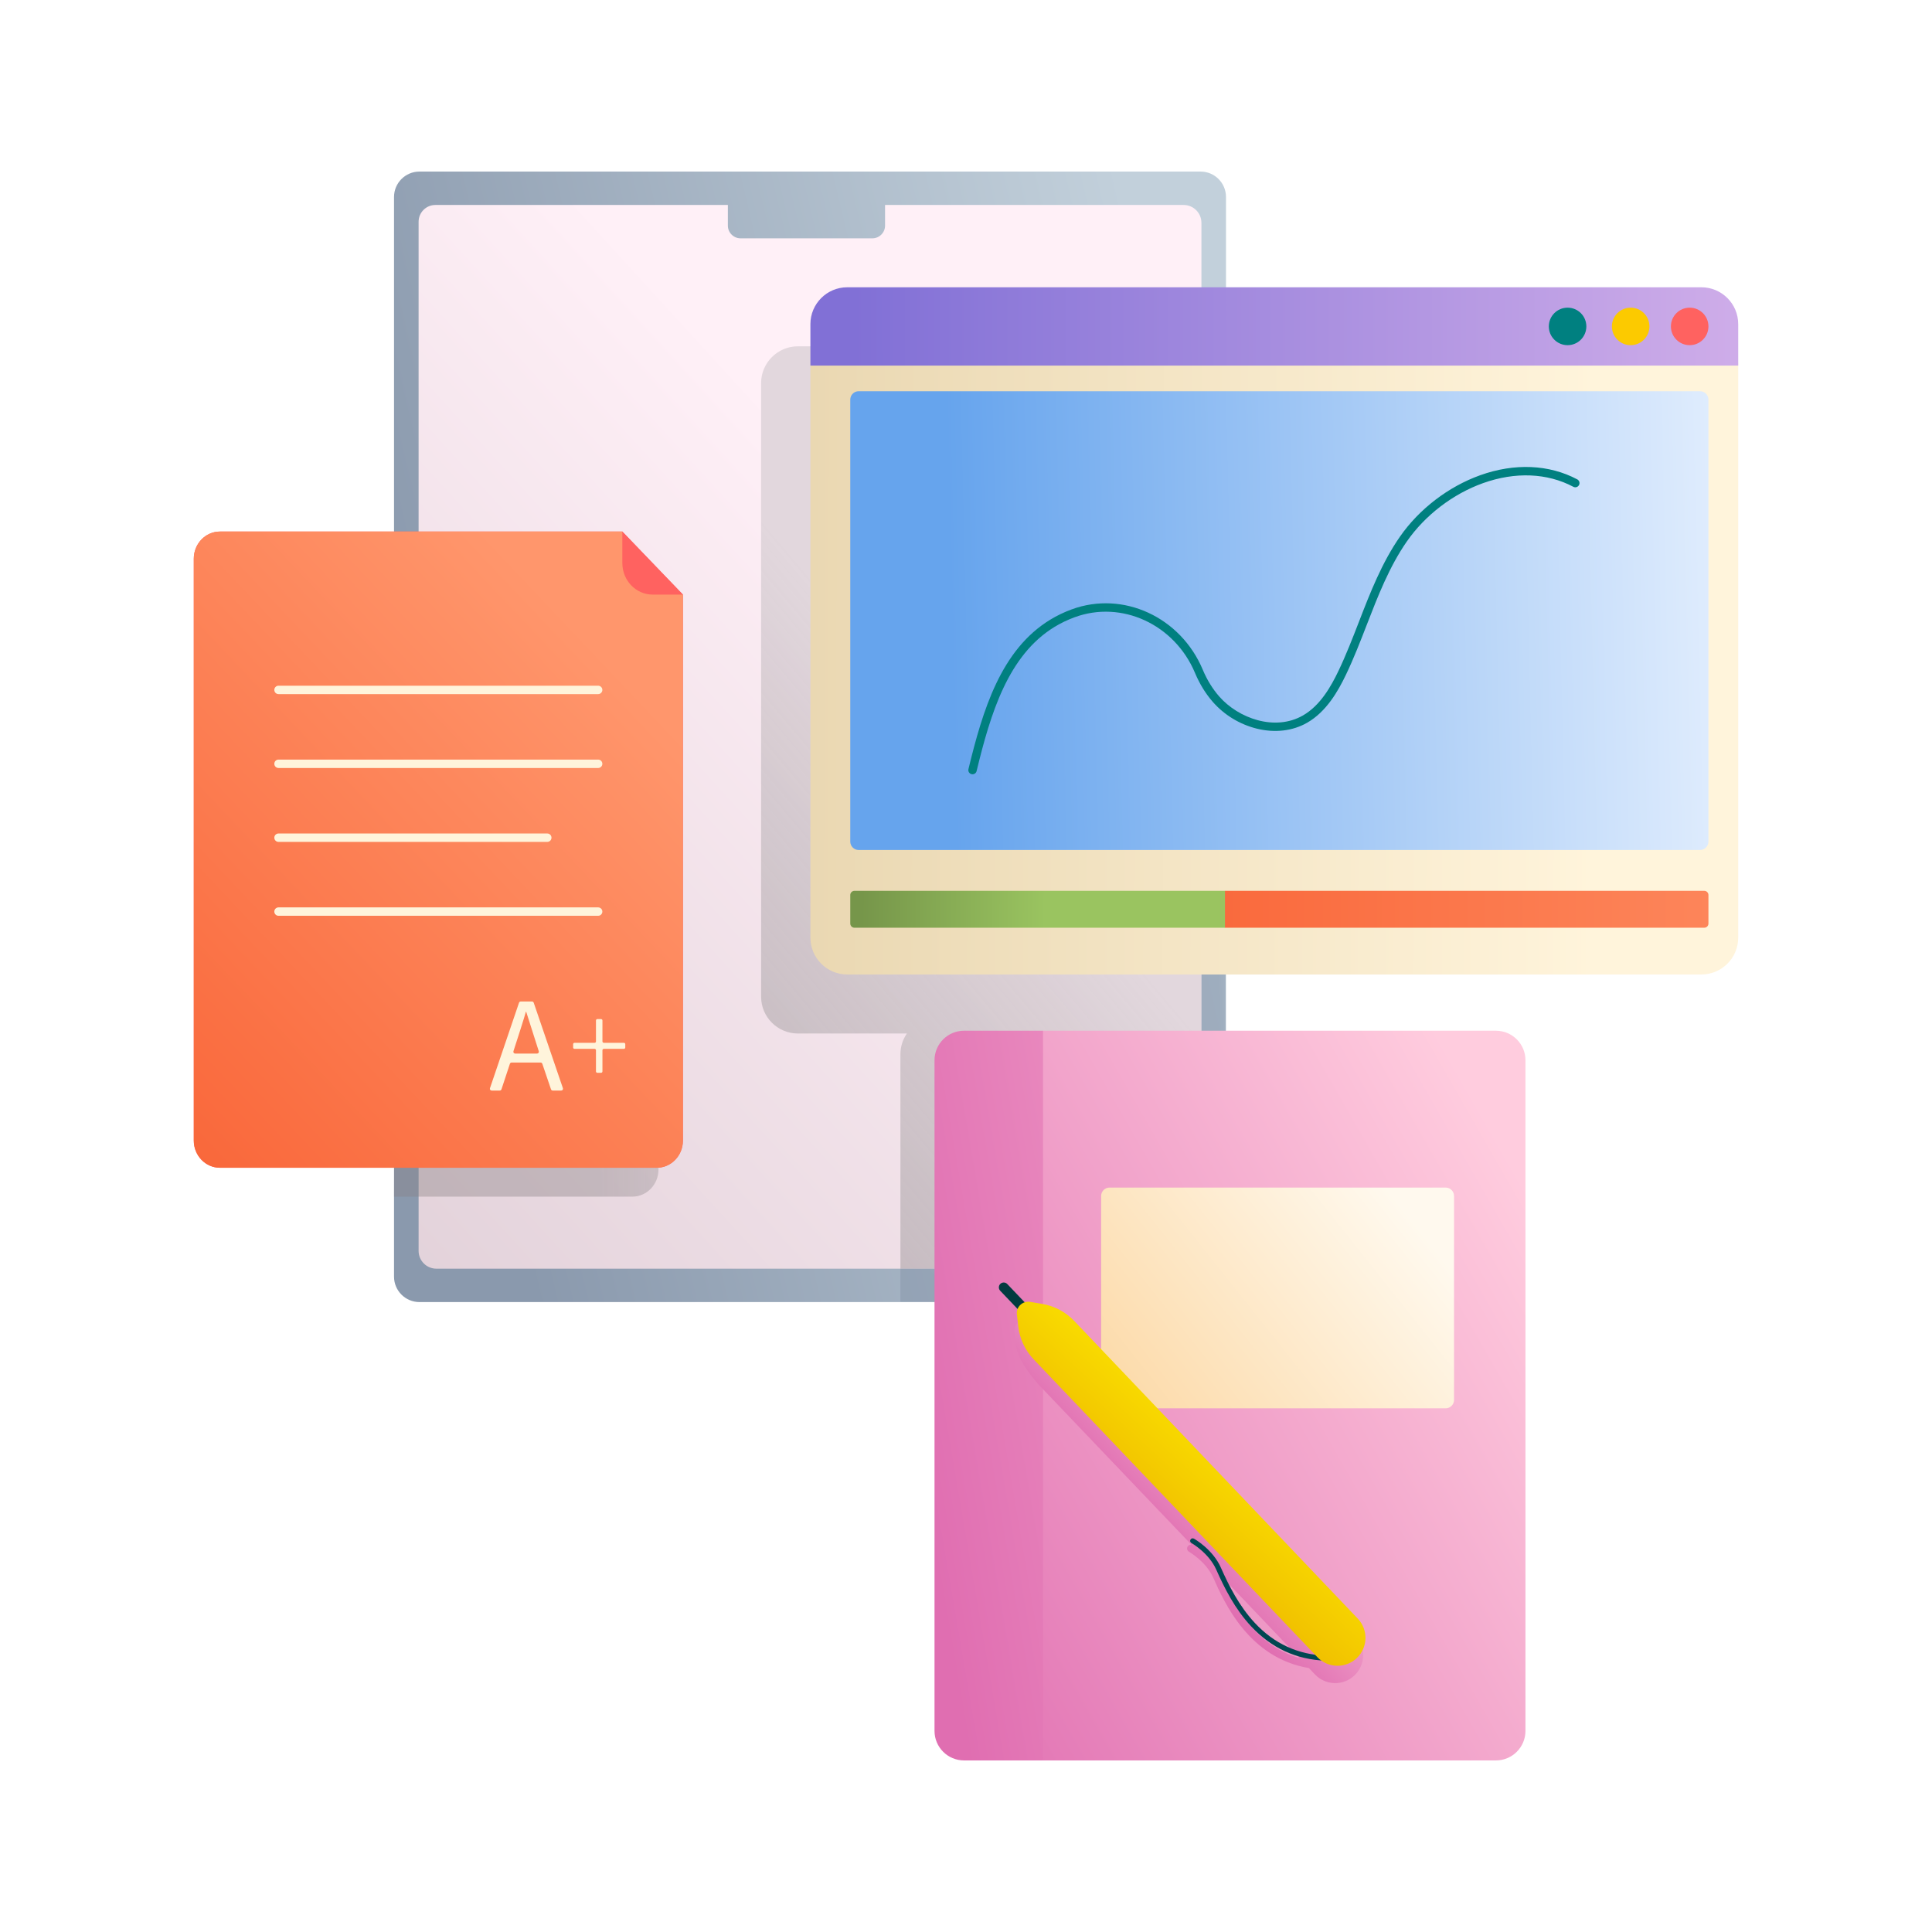 <svg height="2300" viewBox="0 0 2300 2300" width="2300" xmlns="http://www.w3.org/2000/svg" xmlns:xlink="http://www.w3.org/1999/xlink"><linearGradient id="a"><stop offset=".006" stop-color="#c2d0db"/><stop offset="1" stop-color="#8a99ad"/></linearGradient><linearGradient id="b" gradientUnits="userSpaceOnUse" x1="1468.176" x2="504.152" xlink:href="#a" y1="758.411" y2="985.624"/><linearGradient id="c" gradientUnits="userSpaceOnUse" x1="1532.88" x2="-429.806" y1="357.239" y2="2150.866"><stop offset=".201" stop-color="#fff0f7"/><stop offset=".994" stop-color="#c4b2bb"/></linearGradient><linearGradient id="d" gradientUnits="userSpaceOnUse" x1="1248.649" x2="270.115" y1="899.46" y2="1727.192"><stop offset=".061" stop-color="#e2d7dd"/><stop offset=".994" stop-color="#877f82" stop-opacity=".6"/></linearGradient><linearGradient id="e" gradientUnits="userSpaceOnUse" x1="1520.174" x2="1450.978" xlink:href="#a" y1="1189.905" y2="1191.712"/><linearGradient id="f" gradientUnits="userSpaceOnUse" x1="1967.564" x2="863.181" y1="775.581" y2="772.562"><stop offset=".061" stop-color="#fff4db"/><stop offset=".994" stop-color="#e8d5ae"/></linearGradient><linearGradient id="g" gradientUnits="userSpaceOnUse" x1="2086.004" x2="952.627" y1="388.364" y2="388.841"><stop offset=".006" stop-color="#cfade9"/><stop offset=".944" stop-color="#8170d6"/></linearGradient><linearGradient id="h" gradientTransform="matrix(-1 0 0 1 5060.738 0)" gradientUnits="userSpaceOnUse" x1="2906.978" x2="3929.262" y1="723.923" y2="748.07"><stop offset="0" stop-color="#eef5ff"/><stop offset="1" stop-color="#66a4ed"/></linearGradient><linearGradient id="i"><stop offset="0" stop-color="#f9673a"/><stop offset=".994" stop-color="#ff966c"/></linearGradient><linearGradient id="j" gradientUnits="userSpaceOnUse" x1="1391.969" x2="2409.118" xlink:href="#i" y1="1082.479" y2="1082.479"/><linearGradient id="k" gradientUnits="userSpaceOnUse" x1="1392.269" x2="1023.483" y1="1083.309" y2="1081.328"><stop offset=".4" stop-color="#9ac460"/><stop offset=".994" stop-color="#76964a"/></linearGradient><linearGradient id="l" gradientTransform="matrix(-1 0 0 1 4378.763 0)" gradientUnits="userSpaceOnUse" x1="3359.751" x2="3674.555" y1="1082.613" y2="1088.926"><stop offset="0" stop-color="#e2d7dd" stop-opacity=".76"/><stop offset=".994" stop-color="#877f82" stop-opacity=".6"/></linearGradient><linearGradient id="m" gradientUnits="userSpaceOnUse" x1="173.941" x2="744.741" xlink:href="#i" y1="1340.789" y2="800.51"/><linearGradient id="n" gradientUnits="userSpaceOnUse" x1="1159.299" x2="1112.66" xlink:href="#a" y1="1487.405" y2="1521.359"/><linearGradient id="o"><stop offset="0" stop-color="#e06eb1"/><stop offset=".994" stop-color="#ffccde"/></linearGradient><linearGradient id="p" gradientUnits="userSpaceOnUse" x1="1008.947" x2="1850.145" xlink:href="#o" y1="1941.202" y2="1459.72"/><linearGradient id="q" gradientUnits="userSpaceOnUse" x1="1082.283" x2="1943.075" xlink:href="#o" y1="1680.336" y2="1533.37"/><linearGradient id="r" gradientUnits="userSpaceOnUse" x1="1664.603" x2="1324.274" y1="1430.911" y2="1701.593"><stop offset="0" stop-color="#fff9ee"/><stop offset=".994" stop-color="#fcd8a4"/></linearGradient><linearGradient id="s" gradientUnits="userSpaceOnUse" x1="1372.767" x2="1526.047" xlink:href="#o" y1="1821.017" y2="1678.346"/><linearGradient id="t" gradientUnits="userSpaceOnUse" x1="1535.748" x2="1256.951" y1="1630.938" y2="1937.439"><stop offset=".095" stop-color="#fff200"/><stop offset=".751" stop-color="#ebac00"/><stop offset=".994" stop-color="#b38509"/></linearGradient><path d="m1459.514 234.508v1285.327c0 16.703-13.535 30.259-30.277 30.259h-929.884c-16.713 0-30.278-13.556-30.278-30.259v-1285.327c0-16.703 13.564-30.259 30.278-30.259h929.883c16.744-0 30.278 13.556 30.278 30.259z" fill="url(#b)"/><path d="m1409.077 244.009h-355.439v24.577c0 8.361-6.778 15.139-15.139 15.139h-156.841c-8.361 0-15.139-6.778-15.139-15.139v-24.577h-348.179c-11.046 0-20 8.954-20 20v1225.133c0 11.705 9.489 21.194 21.194 21.194h889.543c11.705 0 21.194-9.489 21.194-21.194v-1223.939c0-11.705-9.489-21.194-21.194-21.194z" fill="url(#c)"/><path d="m1430.271 412.267h-480.328c-24.222 0-43.871 19.639-43.871 43.814v730.443c0 24.215 19.643 43.845 43.873 43.845h129.67c-4.84 7.049-7.683 15.573-7.683 24.762v255.204h337.704c11.403 0 20.653-9.227 20.674-20.623z" fill="url(#d)"/><path d="m1430.308 1153.249h28.775v77.255h-28.775z" fill="url(#e)" opacity=".6"/><path d="m2069.299 435.193v681.062c0 24.201-19.652 43.838-43.865 43.838h-1016.792c-24.214 0-43.865-19.637-43.865-43.838v-681.062c0-24.199 39.3-46.599 63.513-46.599h992.759c24.214 0 48.25 22.4 48.25 46.599z" fill="url(#f)"/><path d="m2069.299 385.833v49.36h-1104.523v-49.36c0-24.199 19.651-43.838 43.865-43.838h1016.792c24.214 0 43.866 19.639 43.866 43.838z" fill="url(#g)"/><ellipse cx="1866.172" cy="388.594" fill="#008080" rx="22.341" ry="22.327"/><ellipse cx="1941.262" cy="388.594" fill="#fcca00" rx="22.341" ry="22.327"/><ellipse cx="2011.513" cy="388.594" fill="#ff6260" rx="22.341" ry="22.327"/><path d="m1022.221 1011.897h1001.633c5.5 0 10-4.5 10-10v-526.152c0-5.5-4.5-10-10-10h-1001.633c-5.5 0-10 4.5-10 10v526.152c0 5.5 4.5 10 10 10z" fill="url(#h)"/><path d="m2028.854 1104.452h-570.529l-8.241-9.263-427.851-.507c-2.761 0-7.447-25.304-4.686-25.304l433.57-1.814 7.208-7.057h570.529c2.761 0 5 2.239 5 5v33.945c0 2.761-2.238 5-5 5z" fill="url(#j)"/><path d="m1458.325 1104.452h-441.104c-2.761 0-5-2.239-5-5v-33.945c0-2.761 2.239-5 5-5h441.104z" fill="url(#k)"/><path d="m1157.772 921.771c-.39 0-.786-.046-1.182-.142-2.684-.651-4.332-3.354-3.681-6.037 17.064-70.378 38.64-142.085 97.399-177.883 7.897-4.811 16.485-8.937 25.526-12.262 61.173-22.497 129.719 9.077 156.052 71.881 5.014 11.958 11.55 22.606 19.426 31.647 22.847 26.226 66.425 41.913 99.804 22.769 20.659-11.849 33.454-34.574 42.292-53.047 9.076-18.97 16.871-39.093 24.409-58.554 13.366-34.508 27.188-70.192 48.775-101.244 22.904-32.948 57.732-59.609 95.554-73.149 40.936-14.654 81.977-12.9 115.564 4.939 2.439 1.295 3.366 4.322 2.07 6.761-1.295 2.439-4.322 3.366-6.761 2.07-31.071-16.503-69.25-18.049-107.503-4.355-35.907 12.854-68.971 38.165-90.714 69.442-20.905 30.071-34.507 65.188-47.661 99.148-7.606 19.637-15.471 39.942-24.713 59.258-9.464 19.781-23.284 44.183-46.338 57.406-17.131 9.826-38.375 12.323-59.819 7.031-20.295-5.008-38.94-16.339-52.5-31.906-8.579-9.848-15.681-21.404-21.108-34.349-24.259-57.859-87.239-87.009-143.379-66.362-8.433 3.101-16.432 6.942-23.775 11.416-55.493 33.809-76.314 103.36-92.884 171.7-.552 2.287-2.599 3.822-4.853 3.822z" fill="#008080"/><path d="m498.34 756.429-29.103 632.802-.161 35.339h283.746c17.167 0 31.095-14.494 31.095-32.346v-632.163z" fill="url(#l)" opacity=".64"/><path d="m812.998 707.844v649.986c0 17.852-13.928 32.346-31.095 32.346h-520.107c-17.167 0-31.095-14.494-31.095-32.346v-692.68c0-17.883 13.928-32.346 31.095-32.346h479.081l.333.332v.03c24.161 25.144 47.626 49.533 71.788 74.678z" fill="#ff6260"/><path d="m812.998 707.844v649.986c0 17.852-13.928 32.346-31.095 32.346h-520.107c-17.167 0-31.095-14.494-31.095-32.346v-692.68c0-17.883 13.928-32.346 31.095-32.346h479.081l.333.332v.03l18.56 60.548z" fill="url(#m)"/><path d="m812.995 707.838h-36.06c-19.905 0-36.06-16.81-36.06-37.523v-37.523l.324.337z" fill="#ff6260"/><g fill="#fff4db"><path d="m712.085 826.319h-380.522c-2.761 0-5-2.239-5-5s2.239-5 5-5h380.523c2.761 0 5 2.239 5 5s-2.239 5-5.001 5z"/><path d="m712.085 1090.22h-380.522c-2.761 0-5-2.239-5-5s2.239-5 5-5h380.523c2.761 0 5 2.239 5 5s-2.239 5-5.001 5z"/><path d="m651.53 1002.253h-319.967c-2.761 0-5-2.239-5-5s2.239-5 5-5h319.967c2.761 0 5 2.239 5 5s-2.238 5-5 5z"/><path d="m712.085 914.286h-380.522c-2.761 0-5-2.239-5-5s2.239-5 5-5h380.523c2.761 0 5 2.239 5 5s-2.239 5-5.001 5z"/></g><path d="m1071.931 1510.336h57.701v39.343h-57.701z" fill="url(#n)" opacity=".6"/><path d="m1816.026 1262.218v798.369c0 19.411-15.763 35.164-35.186 35.164h-539.158l-71.551-40.275c-19.459 0-34.546-799.506-15.087-799.506l86.638-28.916h539.158c19.423-0 35.186 15.753 35.186 35.164z" fill="url(#p)"/><path d="m1241.682 1227.054v868.697h-93.982c-19.459 0-35.186-15.754-35.186-35.164v-798.369c0-19.411 15.727-35.164 35.186-35.164z" fill="url(#q)"/><path d="m1721.006 1676.574h-400.136c-5.523 0-10-4.477-10-10v-242.797c0-5.523 4.477-10 10-10h400.136c5.523 0 10 4.477 10 10v242.797c0 5.523-4.477 10-10 10z" fill="url(#r)"/><path d="m1613.627 1947.561-337.662-354.461c-9.085-9.539-21.536-16.657-34.283-19.714-.485.036-18.105-2.879-18.105-2.879-8.95-1.49-16.833 6.009-15.783 15.017l1.668 14.303c1.011 23.115 32.221 53.978 32.221 53.978l176.62 185.101c-1.777-.216-3.584.631-4.512 2.289-1.221 2.187-.438 4.951 1.747 6.175.201.114 20.248 11.514 28.911 31.018 13.075 29.431 42.448 95.441 113.774 107.403l7.238 7.598c12.661 13.292 33.71 13.81 47.01 1.155 13.3-12.657 13.817-33.691 1.156-46.983zm-160.571-72.173 93.831 98.499c-56.942-16.499-82.095-72.092-93.831-98.499z" fill="url(#s)"/><path d="m1221.358 1566.601 6.254-5.95c.592-.563.615-1.508.052-2.099l-28.548-29.969c-2.199-2.308-5.888-2.399-8.198-.202-2.313 2.2-2.404 5.892-.202 8.203l28.545 29.965c.562.591 1.506.615 2.097.052z" fill="#013b3f"/><path d="m1578.04 1977.003c-.038 0-.076-.001-.114-.002-34.649-1.291-64.404-15.019-88.439-40.803-19.449-20.865-31.912-45.83-41.538-67.5-8.909-20.057-29.361-31.62-29.566-31.734-1.448-.806-1.968-2.633-1.161-4.081.806-1.448 2.633-1.968 4.081-1.162.911.507 22.416 12.672 32.13 34.541 9.424 21.215 21.598 45.628 40.443 65.844 22.914 24.581 51.268 37.669 84.274 38.899 1.656.062 2.948 1.454 2.886 3.11-.061 1.618-1.391 2.888-2.996 2.888z" fill="#004751"/><path d="m1615.244 1973.904c13.301-12.654 13.818-33.688 1.156-46.98l-337.661-354.461c-10.194-10.701-23.592-17.8-38.175-20.228l-14.213-2.366c-8.95-1.49-16.833 6.01-15.783 15.017l1.666 14.303c1.709 14.676 8.146 28.398 18.34 39.099l337.661 354.461c12.661 13.292 33.708 13.809 47.009 1.155z" fill="url(#t)"/><path d="m607.026 1266.403-10.051 30.422c-.288.871-1.102 1.459-2.019 1.459h-9.658c-1.457 0-2.482-1.43-2.013-2.809l34.592-101.747c.293-.862 1.103-1.441 2.013-1.441h13.479c.91 0 1.719.578 2.012 1.439l34.742 101.747c.471 1.379-.555 2.811-2.012 2.811h-10.139c-.911 0-1.721-.58-2.013-1.442l-10.351-30.457c-.293-.862-1.103-1.442-2.013-1.442h-34.549c-.918.001-1.732.589-2.02 1.46zm32.35-12.154c1.44 0 2.463-1.399 2.026-2.77l-15.01-47.083h-.316c-1.332 5.328-11.696 37.392-14.837 47.082-.445 1.373.582 2.771 2.026 2.771z" fill="#fff4db"/><path d="m717.185 1214.813v25.003c0 .897.728 1.625 1.626 1.625h23.936c.898 0 1.625.727 1.625 1.625v3.964c0 .897-.728 1.625-1.625 1.625h-23.936c-.898 0-1.626.727-1.626 1.625v25.244c0 .897-.728 1.625-1.625 1.625h-4.448c-.898 0-1.625-.727-1.625-1.625v-25.244c0-.897-.728-1.625-1.626-1.625h-23.936c-.898 0-1.625-.727-1.625-1.625v-3.964c0-.897.728-1.625 1.625-1.625h23.936c.898 0 1.626-.727 1.626-1.625v-25.003c0-.897.728-1.625 1.625-1.625h4.448c.897 0 1.625.728 1.625 1.625z" fill="#fff4db"/></svg>
